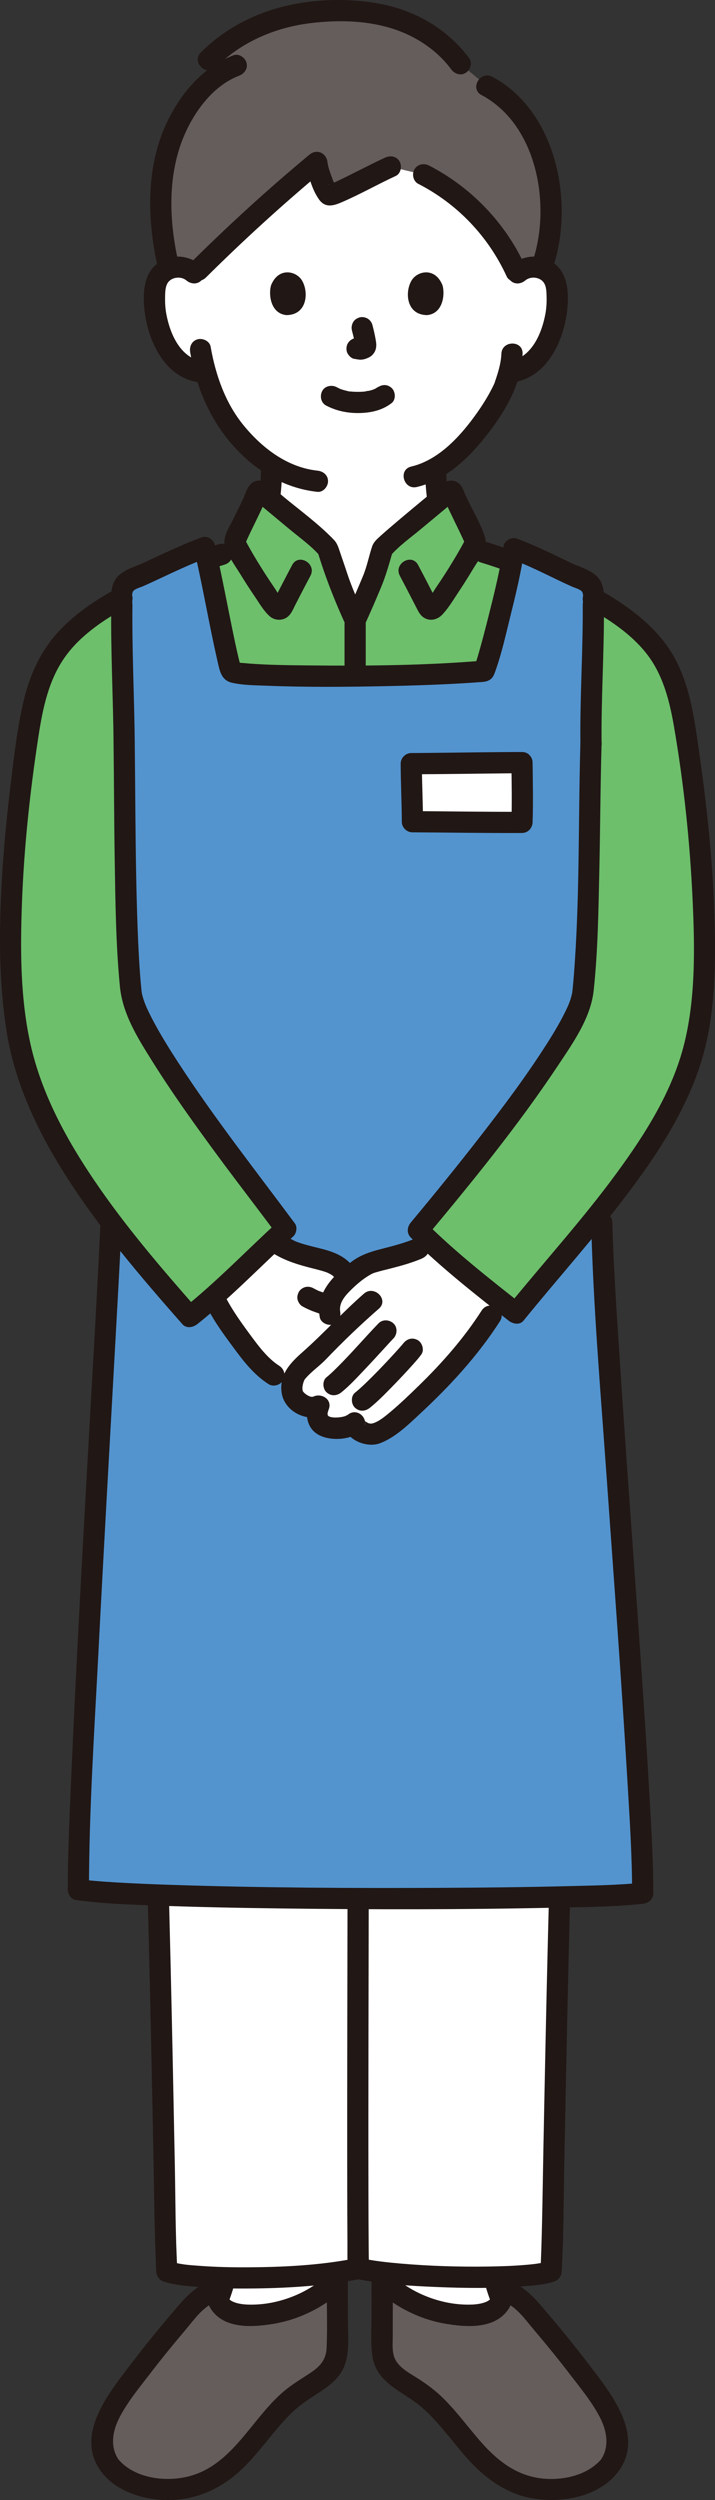 <?xml version="1.0" encoding="UTF-8"?><svg id="b" xmlns="http://www.w3.org/2000/svg" width="134.917" height="471.477" viewBox="0 0 134.917 471.477"><rect x="0" y="0" width="134.917" height="471.477" fill="#333333" stroke="none"/><defs><style>.g{fill:#6dbf6b;}.h{fill:#211715;}.i{fill:#fff;}.j{fill:#5394cf;}.k{fill:#645d5c;}</style></defs><g id="c"><g id="d"><path class="i" d="M41.621,434.611c.31.41.699.765,1.131,1.031,1.26.776,2.798.94,4.278.966,5.967.104,11.39-2.277,15.02-5.186-.006-.922-.012-1.846-.017-2.743-6.222.754-13.517,1.009-19.538.853-.353,1.434-.811,2.843-1.371,4.209.124.307.294.6.497.87Z"/><path class="i" d="M74.357,431.922c-.222-.164-.438-.331-.647-.499.009-.922.013-1.843.018-2.735,5.921.61,13.372.855,19.512.719.35,1.479.819,2.929,1.396,4.335-.313.773-.912,1.46-1.628,1.901-1.26.776-2.798.94-4.278.966-5.622.098-10.761-2.01-14.372-4.686Z"/><path class="i" d="M97.707,51.472c.942-.85,2.339-1.261,3.644-1.066s2.494.983,3.092,2.056c.422.753.559,1.61.637,2.446.286,3.296-.364,6.655-1.858,9.658-.728,1.463-1.676,2.864-2.995,3.93-1.013.808-2.253,1.407-3.57,1.609,0,0-.221.034-.611.095-.293,1.096-.622,2.02-.784,2.511-.986,2.676-6.267,11.594-13.054,15.547-.003,2.851.28,5.667.771,8.471.437,2.491.3,4.718,3.763,5.969.229.083,2.154.843,2.672,1.071,0,0-1.487,16.99-23.857,16.99-22.667,0-20.951-17.195-20.951-17.195.424-.181,1.862-.783,2.091-.866,3.464-1.251,3.327-3.478,3.763-5.969.525-2.996.812-6.006.764-9.053-2.335-1.487-4.516-3.465-6.521-5.865-3.115-3.728-4.873-7.876-5.905-11.528-.724-.11-1.164-.178-1.164-.178-1.318-.202-2.558-.801-3.57-1.609-1.319-1.066-2.267-2.467-2.995-3.93-1.494-3.003-2.144-6.362-1.858-9.658.078-.836.214-1.693.637-2.446.598-1.073,1.786-1.861,3.092-2.056s2.702.216,3.644,1.066c0,0-1.693-25.38,29.418-25.38s31.705,25.38,31.705,25.38Z"/><path class="h" d="M41.367,422.49c-.041,4.479-1.114,8.919-3.184,12.921-.496.959-.248,2.172.718,2.736.897.525,2.238.245,2.736-.718,2.392-4.624,3.683-9.731,3.73-14.94.01-1.081-.926-2-2-2-1.093,0-1.99.915-2,2h0Z"/><path class="h" d="M60.002,423.53c.028,4.153.057,8.306.085,12.459.007,1.046.915,2.049,2,2,1.077-.048,2.008-.879,2-2-.028-4.153-.057-8.306-.085-12.459-.007-1.046-.915-2.049-2-2-1.077.048-2.008.879-2,2h0Z"/><path class="h" d="M90.392,422.49c.048,5.209,1.338,10.316,3.73,14.94.496.959,1.838,1.243,2.736.718.973-.569,1.216-1.774.718-2.736-2.07-4.002-3.143-8.441-3.184-12.921-.01-1.081-.912-2-2-2-1.077,0-2.01.915-2,2h0Z"/><path class="h" d="M71.757,423.53c-.028,4.153-.057,8.306-.085,12.459-.007,1.046.925,2.048,2,2,1.09-.049,1.992-.879,2-2,.028-4.153.057-8.306.085-12.459.007-1.046-.925-2.048-2-2-1.09.049-1.992.879-2,2h0Z"/><path class="i" d="M67.663,427.807c9.392,1.953,31.385,2.187,36.318.541.445-7.365,1.259-80.473,3.245-113.47,1.672-27.78,2.989-61.11,4.62-78.508-19.195-.292-69.636-.604-88.785-.915,1.651,17.269,3.488,51.404,5.175,79.423,1.986,32.997,2.8,106.105,3.245,113.47,4.933,1.645,24.116,1.761,35.557-.426"/><path class="h" d="M21.061,235.455c1.436,15.085,2.257,30.234,3.161,45.358.91,15.208,1.938,30.416,2.6,45.637.57,13.1.932,26.21,1.256,39.318.317,12.837.576,25.674.83,38.512.152,7.68.215,15.37.524,23.046.014.341.028.681.049,1.022.055.919.589,1.645,1.468,1.929,2.09.675,4.384.837,6.56,1.006,3.096.241,6.206.307,9.31.289,6.926-.039,13.934-.438,20.751-1.721,2.527-.476,1.457-4.332-1.063-3.857-6.463,1.217-13.122,1.541-19.687,1.578-3.011.017-6.028-.045-9.032-.268-2.084-.155-3.776-.239-5.774-.885l1.468,1.929c-.396-6.678-.361-13.4-.493-20.086-.249-12.522-.494-25.043-.79-37.564-.315-13.344-.669-26.688-1.2-40.025-.574-14.413-1.53-28.809-2.381-43.207-.942-15.95-1.824-31.914-3.181-47.836-.119-1.392-.243-2.784-.376-4.175-.102-1.075-.846-2-2-2-1.002,0-2.103.918-2,2h0Z"/><path class="h" d="M109.888,235.923c-1.441,15.164-2.061,30.414-2.85,45.622-.784,15.107-1.765,30.207-2.416,45.32-.563,13.072-.924,26.154-1.247,39.234-.315,12.771-.572,25.543-.824,38.315-.151,7.636-.214,15.282-.521,22.914-.014.341-.028.681-.049,1.022l1.468-1.929c-.621.2-1.264.325-1.908.429-.632.102-1.358.179-2.307.261-2.357.202-4.725.282-7.091.317-5.515.081-11.047-.088-16.543-.562-2.489-.215-4.96-.485-7.407-.986-2.513-.514-3.588,3.341-1.063,3.857,5.042,1.031,10.256,1.349,15.388,1.557,5.358.218,10.758.274,16.109-.135,1.949-.149,4.012-.278,5.884-.881.885-.285,1.414-1.014,1.468-1.929.394-6.637.359-13.317.491-19.962.246-12.399.489-24.799.781-37.197.313-13.315.665-26.631,1.189-39.94.565-14.341,1.503-28.665,2.249-42.997.834-16.034,1.518-32.092,2.826-48.097.115-1.412.239-2.823.373-4.233.102-1.077-.992-2-2-2-1.167,0-1.897.92-2,2h0Z"/><path class="h" d="M65.879,284.238c-.537,5.888-.468,11.849-.464,17.755.005,7.105.111,14.209.176,21.313.074,8.029.021,16.06.005,24.09-.022,11.008-.046,22.017-.062,33.025-.016,10.508-.029,21.016-.013,31.523.005,3.597.012,7.195.039,10.792.012,1.634-.053,3.301.082,4.932.069.836.313,1.328,1.012,1.866.857.659,2.24.131,2.736-.718.603-1.032.141-2.076-.718-2.736h-.002c.239.238.478.477.718.716.118.219.245,1.377.242.66,0-.266-.018-.533-.024-.799-.021-.935-.029-1.87-.038-2.805-.03-3.288-.037-6.575-.044-9.863-.021-10.167-.009-20.334.005-30.501.015-11.076.038-22.151.061-33.227.016-7.719.066-15.439.029-23.158-.063-13.175-.603-26.398.037-39.565.054-1.101.122-2.202.222-3.3.098-1.077-.99-2-2-2-1.164,0-1.901.92-2,2h0Z"/><path class="k" d="M20.762,465.011c-.116-.152-.226-.308-.329-.47-1.371-2.15-1.372-4.955-.583-7.38s2.281-4.55,3.787-6.608c3.655-4.991,7.522-9.827,11.587-14.49,1.587-1.82,3.38-3.717,5.753-4.164-.383,1.43.513,2.966,1.773,3.742s2.798.94,4.278.966c6.922.12,13.112-3.102,16.619-6.614-.027,4.999.022,6.663,0,11.664-.006,1.218-.016,2.465-.438,3.607-1.028,2.78-4.076,4.119-6.521,5.792-6.363,4.354-9.714,12.299-16.382,16.171-4.779,2.775-10.948,2.996-15.914.57-1.383-.676-2.701-1.571-3.63-2.787Z"/><path class="k" d="M114.996,465.011c.116-.152.226-.308.329-.47,1.371-2.15,1.372-4.955.583-7.38-.789-2.425-2.281-4.55-3.787-6.608-3.655-4.991-7.522-9.827-11.587-14.49-1.587-1.82-3.38-3.717-5.753-4.164.383,1.43-.513,2.966-1.773,3.742s-2.798.94-4.278.966c-6.922.12-13.112-3.102-16.619-6.614.027,4.999-.022,6.663,0,11.664.006,1.218.016,2.465.438,3.607,1.028,2.78,4.076,4.119,6.521,5.792,6.363,4.354,9.714,12.299,16.382,16.171,4.779,2.775,10.948,2.996,15.914.57,1.383-.676,2.701-1.571,3.63-2.787Z"/><path class="h" d="M22.489,464.002c-1.764-2.411-1.296-5.449-.01-7.976,1.514-2.974,3.717-5.634,5.739-8.271,2.116-2.76,4.308-5.462,6.559-8.112,1.828-2.153,3.807-5.161,6.732-5.814l-2.46-2.46c-.571,2.943,1.158,5.499,3.883,6.568,2.632,1.032,5.78.761,8.511.323,5.056-.81,9.966-3.258,13.62-6.851l-3.414-1.414c-.022,4.261.165,8.554-.021,12.81-.093,2.138-1.179,3.407-2.893,4.565-1.759,1.189-3.576,2.23-5.202,3.609-6.047,5.129-9.633,13.856-17.855,16.002-4.468,1.166-10.438.409-13.502-3.383-.679-.841-2.122-.707-2.828,0-.831.831-.681,1.985,0,2.828,3.11,3.849,8.921,5.341,13.677,5.006,5.042-.355,9.414-2.628,12.98-6.144,3.201-3.157,5.678-6.959,8.876-10.119,1.601-1.581,3.382-2.737,5.264-3.947,1.842-1.184,3.714-2.58,4.659-4.621,1.259-2.721.856-6.042.849-8.965-.006-2.548-.017-5.095-.004-7.642.009-1.746-2.187-2.621-3.414-1.414-2.595,2.552-5.893,4.34-9.397,5.293-2.03.552-4.109.809-6.213.725-1.137-.045-4.061-.4-3.718-2.166.295-1.521-.904-2.807-2.46-2.46-3.578.798-5.931,3.833-8.189,6.48-2.685,3.147-5.274,6.373-7.782,9.662-4.04,5.297-10.39,13.142-5.439,19.907.637.87,1.736,1.303,2.736.718.859-.502,1.359-1.86.718-2.736Z"/><path class="h" d="M116.723,466.021c4.95-6.764-1.399-14.61-5.439-19.907-2.509-3.289-5.098-6.515-7.782-9.662-2.258-2.648-4.61-5.682-8.189-6.48-1.556-.347-2.755.94-2.46,2.46.343,1.766-2.586,2.12-3.718,2.166-2.105.084-4.183-.172-6.213-.725-3.503-.953-6.802-2.741-9.397-5.293-1.226-1.206-3.423-.333-3.414,1.414.012,2.269.006,4.537-.002,6.805-.008,2.53-.211,5.171.189,7.675.812,5.083,5.969,6.587,9.377,9.571,3.39,2.968,5.897,6.763,8.938,10.058,3.234,3.503,7.199,6.272,11.985,7.069,5.371.895,12.207-.283,15.814-4.747.678-.84.821-2.008,0-2.828-.702-.702-2.146-.845-2.828,0-2.682,3.32-7.738,4.319-11.787,3.739-4.286-.615-7.624-3.079-10.478-6.196-2.743-2.995-5.056-6.374-8.004-9.183-1.496-1.426-3.158-2.608-4.906-3.702-1.437-.899-3.228-1.881-3.929-3.522-.547-1.282-.367-2.864-.371-4.221-.003-1.183-.002-2.366.002-3.549.007-2.323.014-4.646.002-6.97l-3.414,1.414c3.654,3.593,8.564,6.041,13.62,6.851,2.665.427,5.737.699,8.324-.252,2.812-1.034,4.658-3.608,4.07-6.639l-2.46,2.46c2.863.638,4.786,3.527,6.578,5.633,2.305,2.709,4.549,5.471,6.714,8.294,1.98,2.583,4.13,5.187,5.642,8.083,1.343,2.572,1.903,5.682.086,8.164-.638.872-.147,2.231.718,2.736,1.014.593,2.097.157,2.736-.718Z"/><path class="h" d="M49.228,88.986c-.036,1.858-.165,3.721-.431,5.562-.198,1.373-.358,2.805-.695,4.153-.031.125-.065.25-.103.373-.017.056-.159.47-.055.193.103-.274-.061.123-.09.178-.073.138-.158.265-.24.398.142-.229.109-.117-.039.034-.099.101-.2.199-.303.297-.333.315.25-.103-.187.129-.15.08-.292.175-.444.254-.337.176-.756.322-1.218.513-.61.252-1.219.508-1.826.767-.994.423-1.214,1.888-.718,2.736.602,1.028,1.739,1.143,2.736.718.251-.107.161-.068-.039.016.149-.062.297-.125.446-.187.291-.121.581-.243.873-.361.688-.279,1.396-.52,2.038-.898,1.455-.858,2.465-2.183,2.944-3.798.409-1.378.547-2.897.756-4.315.331-2.243.55-4.495.594-6.763.021-1.081-.934-2-2-2-1.102,0-1.979.916-2,2h0Z"/><path class="h" d="M80.212,88.986c.047,2.393.285,4.771.65,7.135.218,1.412.329,2.956.82,4.307.607,1.671,1.776,2.967,3.391,3.729.614.29,1.26.515,1.891.764.322.127.644.255.965.385.152.061.303.124.455.185.487.195-.238-.105.02.007.99.429,2.145.293,2.736-.718.494-.845.279-2.305-.718-2.736-1.038-.45-2.092-.872-3.15-1.272-.257-.097-.501-.22-.834-.415-.11-.064-.367-.246-.136-.067-.135-.105-.264-.227-.382-.35-.04-.041-.319-.395-.157-.17.157.218-.115-.206-.142-.255-.062-.112-.118-.226-.171-.343.207.457.015-.012-.011-.096-.398-1.28-.518-2.696-.722-4.017-.31-2.009-.468-4.04-.507-6.072-.021-1.08-.904-2-2-2-1.068,0-2.021.915-2,2h0Z"/><path class="g" d="M4.926,141.053c.841-5.894,1.754-11.993,4.816-16.975,2.859-4.651,7.328-7.875,11.878-10.574,6.402-3.798,13.21-6.811,20.249-8.962l2.544-.777c-.045-.734-.09-1.465-.09-1.465-.045-.736,3.133-6.592,4.163-9.253.069-.177.16-.377.342-.431.199-.059.396.086.554.221,1.763,1.514,11.437,9.395,12.475,10.666.357,1.202.974,2.79,2.011,6.049.837,1.984,2.339,5.681,3.144,7.415,1.157-2.425,2.664-6.005,3.86-8.885.578-1.76,1.043-3.732,1.295-4.579,1.038-1.271,10.713-9.153,12.475-10.666.158-.135.354-.28.554-.221.182.054.274.253.342.431,1.03,2.661,4.208,8.517,4.163,9.253l-.077,1.253c1.618.495,3.235.989,3.235.989,7.039,2.151,13.847,5.165,20.249,8.962,4.55,2.699,9.019,5.923,11.878,10.574,3.062,4.981,3.975,11.081,4.816,16.975"/><path class="h" d="M68.74,115.957c-1.193-2.596-2.395-5.267-3.279-7.983-.414-1.272-.855-2.535-1.285-3.802-.296-.873-.518-1.69-1.172-2.372-2.888-3.014-6.407-5.552-9.614-8.213-1.34-1.112-3.446-3.592-5.332-2.799-1.335.561-1.663,2.158-2.204,3.318-.555,1.19-1.137,2.366-1.71,3.548-.708,1.461-2.216,3.623-1.707,5.329.558,1.869,1.925,3.685,2.931,5.322.872,1.418,1.772,2.82,2.711,4.195.84,1.231,1.693,2.728,2.809,3.716.832.737,2.086.87,3.059.327.94-.525,1.322-1.59,1.79-2.504.938-1.829,1.885-3.654,2.847-5.471,1.204-2.274-2.247-4.297-3.454-2.019-.623,1.176-1.241,2.354-1.852,3.537-.271.524-.541,1.049-.81,1.573-.125.243-.249.486-.373.728-.008.017-.515.862-.284.756l1.009-.273.014.003.883.514c-.849-.706-1.47-1.865-2.09-2.769-.76-1.108-1.493-2.234-2.207-3.371-1.077-1.714-2.12-3.45-3.064-5.24-.052-.099-.095-.203-.148-.301-.187-.346.106.426.064.15.106.692-.124,1.133.142.371.008-.023.212-.514.079-.202.089-.21.186-.417.282-.624.226-.491.46-.978.695-1.464.528-1.094,1.067-2.184,1.588-3.282.221-.467.441-.935.651-1.407.121-.27.237-.542.353-.815.064-.151.128-.303.191-.454.116-.291.113-.274-.011.051l-1.414.586.292.038-1.009-.273c-.183-.128.233.191.295.243.182.152.363.304.544.455.505.421,1.012.841,1.518,1.261,1.338,1.11,2.675,2.219,4.008,3.335,1.978,1.657,4.289,3.263,5.966,5.242l-.514-.883c1.441,4.764,3.278,9.42,5.357,13.942.451.981,1.869,1.225,2.736.718,1.008-.589,1.17-1.751.718-2.736h0Z"/><path class="j" d="M113.549,230.57c-.44,20.52,7.746,106.152,7.727,126.451-13.237,1.442-91.903,1.442-106.484-.657,0-19.983,6.561-104.274,6.121-124.794l2.518-91.315c-.729-10.682-.618-19.084-.407-28.06.014-.612.041-1.256.363-1.776.372-.602,1.061-.919,1.71-1.201,5.508-2.4,7.828-3.854,13.494-5.965,1.433,6.082,4.47,22.491,5.044,23.319.888,1.28,33.672,1.209,47.679,0,.575-.828,4.704-16.529,5.65-23.093,5.667,2.111,7.379,3.422,12.887,5.822.649.283,1.338.599,1.71,1.201.322.521.348,1.165.363,1.776.211,8.976.324,17.296-.405,27.978l2.031,90.315Z"/><path class="h" d="M75.44,108.567c1.026,1.939,2.035,3.886,3.035,5.838.444.867.814,1.729,1.719,2.191,1.138.581,2.394.212,3.243-.671,1.187-1.236,2.135-2.856,3.082-4.278.968-1.453,1.898-2.93,2.795-4.428.989-1.652,2.85-3.916,2.193-5.953-.905-2.806-2.569-5.411-3.765-8.1-.273-.615-.459-1.344-1.025-1.882-.969-.922-2.289-.793-3.287-.02-.71.55-1.386,1.151-2.077,1.725-2.164,1.797-4.333,3.589-6.479,5.408-.971.823-1.942,1.649-2.889,2.5-.707.636-1.47,1.248-1.777,2.179-.613,1.86-.967,3.763-1.726,5.581-.815,1.951-1.64,3.898-2.513,5.823-.518,1.143-.957,2.068-.957,3.309v9.688c0,2.574,4,2.578,4,0v-10.513l-.273,1.009c1.107-2.336,2.114-4.718,3.116-7.1.945-2.245,1.568-4.506,2.24-6.841l-.514.883c1.678-1.979,3.987-3.585,5.966-5.242,1.302-1.09,2.609-2.174,3.915-3.259.502-.417,1.005-.833,1.506-1.251.212-.177.423-.354.635-.53.081-.067.482-.375.31-.254l-1.009.273.292-.038-1.414-.586c-.107-.282-.123-.328-.046-.138.08.196.162.392.246.586.101.237.202.474.307.709.22.495.45.985.682,1.475.524,1.104,1.066,2.2,1.597,3.301.226.468.451.937.669,1.409.186.403.308.67.358.811.262.738.053.458.157-.323-.036.268.195-.416.079-.183-.062.124-.117.251-.183.373-.96,1.784-1.99,3.524-3.069,5.239-.68,1.082-1.377,2.153-2.098,3.208-.644.942-1.29,2.156-2.173,2.891l.883-.514.014-.003,1.009.273c.308.142-.135-.463-.188-.568-.126-.245-.251-.491-.377-.736-.3-.585-.6-1.17-.902-1.754-.611-1.182-1.229-2.36-1.852-3.537-1.205-2.276-4.659-.257-3.454,2.019h0Z"/><path class="h" d="M111.549,230.57c.39,15.731,1.749,31.463,2.86,47.154,1.371,19.365,2.835,38.727,3.981,58.107.417,7.049.887,14.124.886,21.189l2-2c-4.702.506-9.473.553-14.197.673-7.775.197-15.553.278-23.33.317-17.061.085-34.136.006-51.189-.552-3.546-.116-7.093-.255-10.635-.467-1.346-.081-2.691-.172-4.034-.288-.547-.047-1.094-.099-1.64-.158-.222-.024-.444-.051-.666-.076-.104-.012-.207-.027-.31-.039-.364-.043.566.079.048.006l1.468,1.929c.008-14.924,1.017-29.88,1.783-44.778.995-19.362,2.095-38.717,3.17-58.075.406-7.313.824-14.625,1.168-21.941.121-2.573-3.879-2.567-4,0-.722,15.357-1.661,30.704-2.511,46.054-1.066,19.235-2.136,38.472-2.967,57.719-.302,7-.639,14.013-.643,21.021,0,.784.615,1.807,1.468,1.929,5.076.723,10.243.87,15.36,1.063,7.882.298,15.77.445,23.657.544,17.048.215,34.108.227,51.155-.143,5.6-.122,11.268-.135,16.844-.735,1.076-.116,2-.823,2-2,.001-6.08-.371-12.166-.714-18.233-.507-8.951-1.11-17.896-1.729-26.84-1.353-19.563-2.836-39.118-4.097-58.687-.487-7.555-.999-15.12-1.186-22.69-.064-2.569-4.064-2.579-4,0h0Z"/><path class="i" d="M98.496,143.816c-1.103,0-19.214.193-20.89.193,0,1.859.211,9.227.211,10.952,6.6.035,17.996.141,20.679.126.09-2.525.013-10.209,0-11.272Z"/><path class="h" d="M98.496,141.816c-5.908.007-11.816.115-17.723.169-1.055.01-2.111.023-3.166.024-1.08,0-2.002.916-2,2,.007,3.651.203,7.301.211,10.952.002,1.085.915,1.994,2,2,6.892.037,13.787.159,20.679.126,1.108-.005,1.964-.913,2-2,.125-3.752.047-7.519,0-11.272-.032-2.572-4.033-2.579-4,0,.047,3.753.126,7.52,0,11.272l2-2c-6.892.033-13.787-.089-20.679-.126l2,2c-.008-3.651-.204-7.301-.211-10.952l-2,2c6.006-.005,12.013-.112,18.019-.169.957-.009,1.914-.023,2.87-.024,2.574-.003,2.578-4.003,0-4Z"/><g id="e"><path class="i" d="M92.613,248.151c-.7,1.105-1.455,2.175-2.257,3.218-1.261,1.639-3.156,4.378-5.683,7.066-3.821,4.063-8.188,8.075-9.836,9.448-1.024.853-2.493,1.808-3.71,2.377-1.851.865-4.531-1.011-4.195-1.942-.784.873-4.133,1.4-5.778.556-2.083-1.07-1.016-3.697-1-3.778-1.345.788-2.897-.063-3.889-.778-.982-.707-1.759-2.19-.667-4.889.432-1.067,3.767-3.707,4.337-4.33.776-.849,2.368-2.438,4.143-4.151-.947-1.614-1.817-3.096-1.817-3.096-.415-2.035.587-3.908,1.756-5.185,1.37-1.497,4.219-4.041,6.167-4.591,3.225-.912,5.948-1.402,8.811-2.63l1.306-.756,14,10.889-1.689,2.574Z"/><path class="i" d="M52.895,234.836c2.382,1.406,3.504,1.629,6.228,2.329s4.983,1.098,6.217,3.449c0,0,2.23,3.386-.296,10.222-5.037,13.63-13.356,8.459-13.356,8.459-2.465-1.541-4.204-3.868-5.883-6.139-1.8-2.434-3.607-4.88-4.972-7.545"/><path class="h" d="M78.464,233.516c-2.116.892-4.331,1.456-6.55,2.026-2.047.526-3.839,1.102-5.553,2.373-3.403,2.524-6.83,5.849-6.028,10.468.185,1.065,1.491,1.663,2.46,1.397,1.125-.309,1.582-1.392,1.397-2.46-.239-1.38.67-2.651,1.558-3.575,1.052-1.094,2.191-2.119,3.416-2.927.311-.205.63-.4.961-.572.042-.022.509-.235.309-.155s.241-.074.282-.087c.982-.304,1.991-.534,2.986-.79,1.978-.508,3.94-1.046,5.825-1.841.995-.419,1.71-1.322,1.397-2.46-.258-.937-1.458-1.819-2.46-1.397h0Z"/><path class="h" d="M68.672,243.958c-4.029,3.516-7.61,7.508-11.607,11.043-2.323,2.054-4.394,4.215-3.925,7.61.497,3.6,4.826,5.723,8.024,4.211l-2.938-2.259c-.705,2.24-.325,4.825,1.919,6.036,2.298,1.241,6.264.967,8.201-.868l-3.343-1.946c-.654,3.375,3.929,5.416,6.655,4.402,2.914-1.084,5.316-3.459,7.557-5.538,5.667-5.258,10.938-10.963,15.125-17.49,1.394-2.173-2.067-4.181-3.454-2.019-3.334,5.197-7.414,9.842-11.827,14.139-1.781,1.734-3.58,3.478-5.493,5.068-.873.726-2.077,1.734-3.183,2.056-.317.092-.567.086-.899-.033-.175-.063-.365-.257-.547-.301l-.183-.173c.183.268.218.586.107.952.372-1.923-1.828-3.381-3.343-1.946.218-.206-.215.088-.318.125-.314.114-.667.186-.998.229-.633.083-1.428.123-2.038-.111-.63-.242-.265-.935-.081-1.519.565-1.797-1.46-2.957-2.938-2.259-.622.294-1.869-.689-1.999-1.033-.123-.328-.087-.753-.017-1.125.099-.526.279-.968.415-1.132,1.165-1.408,2.722-2.441,3.981-3.755,3.177-3.317,6.515-6.517,9.976-9.537,1.943-1.696-.896-4.515-2.828-2.828h0Z"/><path class="h" d="M71.417,249.569c-2.612,2.705-5.051,5.57-7.719,8.224-.672.668-1.352,1.338-2.09,1.933-.818.66-.738,2.151,0,2.828.869.797,1.956.704,2.828,0,1.468-1.184,2.768-2.597,4.065-3.96,1.472-1.546,2.914-3.12,4.355-4.695.46-.503.915-1.012,1.389-1.502.727-.753.806-2.089,0-2.828-.787-.722-2.052-.804-2.828,0h0Z"/><path class="h" d="M76.044,253.416c-.122.166.411-.508.151-.197-.076.091-.15.182-.226.273-.203.24-.411.477-.619.712-.589.664-1.189,1.319-1.793,1.968-1.442,1.55-2.911,3.078-4.436,4.546-.69.665-1.391,1.324-2.139,1.924-.82.657-.736,2.152,0,2.828.87.799,1.954.701,2.828,0,1.481-1.188,2.82-2.566,4.146-3.922,1.402-1.434,2.779-2.895,4.113-4.393.496-.557.989-1.118,1.43-1.721.62-.847.171-2.267-.718-2.736-1.041-.55-2.075-.187-2.736.718h0Z"/><path class="h" d="M51.885,236.563c2.207,1.292,4.522,1.977,6.982,2.601.557.141,1.116.277,1.67.433.273.077.545.158.813.249.13.044.258.092.387.138.103.037.421.214.042.013.231.123.468.227.693.363.088.054.173.112.26.168.408.26-.266-.271.084.068.171.165.327.347.496.512.144.14-.139-.253.033.062.084.154.182.3.267.454.501.92,1.847,1.291,2.736.718.933-.601,1.254-1.753.718-2.736-1.35-2.476-3.819-3.456-6.414-4.116-1.239-.315-2.49-.601-3.712-.979-.252-.078-.503-.161-.751-.252-.123-.045-.246-.102-.371-.142-.221-.072.299.141-.049-.022-.639-.299-1.257-.628-1.866-.984-.904-.529-2.232-.237-2.736.718s-.247,2.172.718,2.736h0Z"/><path class="h" d="M39.105,246.621c1.458,2.815,3.353,5.365,5.238,7.904,1.826,2.46,3.721,4.829,6.335,6.497.911.581,2.206.189,2.736-.718.565-.966.195-2.154-.718-2.736-2.07-1.321-3.709-3.452-5.166-5.421-1.793-2.424-3.582-4.861-4.972-7.545-.497-.959-1.838-1.243-2.736-.718-.973.569-1.216,1.774-.718,2.736h0Z"/><path class="h" d="M57.098,246.379c.638.344,1.288.653,1.967.91.528.2,1.066.373,1.595.573.266.083.532.095.798.036.266-.012.514-.091.744-.237.415-.243.811-.718.919-1.195.117-.512.091-1.087-.202-1.541l-.313-.405c-.25-.248-.544-.419-.883-.514-.623-.235-1.263-.429-1.878-.686l.478.202c-.413-.175-.811-.383-1.206-.596-.467-.252-1.023-.344-1.541-.202-.464.128-.967.486-1.195.919-.245.464-.368,1.026-.202,1.541.157.486.457.946.919,1.195h0Z"/></g><path class="g" d="M129.804,141.053c2.939,20.597,4.24,39.726,1.791,53.687-3.286,18.734-21.778,37.556-34.222,52.889-6.092-4.808-13.333-10.556-18.444-15.667,7.395-8.87,29.896-36.258,31.022-44.494,1.285-10.967-.29-31.263,1.568-47.213"/><path class="g" d="M4.926,141.053c-2.939,20.597-4.003,40.17-1.553,54.131,3.286,18.734,17.778,36.444,32.444,53.111,6.092-4.808,13-11.889,18.111-16.556-5.111-6.889-28.023-36.036-29.149-44.272-1.285-10.967.509-31.263-1.349-47.213"/><path class="h" d="M110.927,114.549c4.085,2.342,8.159,4.994,11.096,8.748,3.085,3.944,4.326,8.899,5.159,13.743,1.854,10.772,3.012,21.773,3.512,32.691.406,8.876.581,18.261-1.547,26.954-2.215,9.046-7.386,17.165-12.832,24.595-6.348,8.662-13.588,16.61-20.353,24.938h2.828c-6.328-4.99-12.729-9.978-18.45-15.67v2.828c8.708-10.44,17.377-21.05,24.91-32.38,2.81-4.226,6.209-8.984,6.768-14.165.797-7.392.9-14.877,1.065-22.304.18-8.091.201-16.186.433-24.275.074-2.575-3.926-2.573-4,0-.42,14.646-.089,29.348-1.257,43.965-.052.647-.108,1.294-.172,1.941-.033.333-.065.666-.105.997-.046.381.077-.387-.002.022-.02.104-.037.208-.062.31-.099.393-.205.781-.336,1.165-.079.23-.167.456-.253.683-.035.092-.182.444-.029.083-.059.14-.12.279-.183.416-1.143,2.503-2.566,4.872-4.046,7.188-3.858,6.038-8.177,11.789-12.572,17.442-4.229,5.44-8.574,10.79-12.987,16.082-.691.828-.822,2.01,0,2.828,5.721,5.692,12.122,10.68,18.45,15.67.779.614,2.086.915,2.828,0,6.274-7.724,12.919-15.14,18.961-23.053,5.938-7.777,11.551-16.183,14.51-25.595,2.781-8.847,2.824-18.659,2.541-27.842-.351-11.377-1.671-22.73-3.35-33.98-.865-5.795-2.069-11.819-5.527-16.69-3.318-4.675-8.065-7.972-12.98-10.79-2.237-1.282-4.254,2.172-2.019,3.454h0Z"/><path class="h" d="M97.078,103.984c-1.758-.637-3.531-1.235-5.32-1.78-1.001-.305-2.225.363-2.46,1.397-.246,1.081.325,2.134,1.397,2.46,1.789.545,3.562,1.143,5.32,1.78.465.168,1.127.041,1.541-.202s.811-.718.919-1.195c.117-.512.091-1.087-.202-1.541-.295-.457-.683-.734-1.195-.919h0Z"/><path class="h" d="M21.427,140.252c.09,7.401.102,14.802.223,22.203.128,7.848.219,15.743.973,23.561.501,5.195,3.338,9.693,6.057,14.038,3.842,6.139,8.078,12.033,12.371,17.862,3.668,4.982,7.462,9.869,11.149,14.836l.313-2.424c-6.034,5.517-11.698,11.457-18.11,16.55h2.828c-6.844-7.776-13.614-15.67-19.432-24.257-5.302-7.826-9.933-16.327-12.022-25.617-1.931-8.586-1.956-17.646-1.646-26.397.375-10.581,1.504-21.156,3.105-31.618.815-5.328,1.914-10.802,5.141-15.25,2.924-4.031,7.337-6.953,11.65-9.309,2.26-1.235.243-4.69-2.019-3.454-4.086,2.232-8.143,4.964-11.258,8.458-3.429,3.846-5.377,8.544-6.475,13.534-1.168,5.311-1.767,10.783-2.41,16.178-.655,5.492-1.176,11.002-1.5,16.524-.561,9.547-.615,19.216.859,28.688,1.497,9.616,5.667,18.564,10.811,26.749,6.448,10.259,14.38,19.525,22.368,28.601.771.876,2.027.636,2.828,0,6.412-5.093,12.076-11.033,18.11-16.55.592-.542.817-1.744.313-2.424-7.435-10.014-15.16-19.813-21.972-30.275-1.674-2.572-3.305-5.182-4.747-7.892-.277-.52-.546-1.044-.803-1.574-.139-.287-.275-.575-.407-.866-.05-.111-.099-.222-.148-.333-.176-.397.101.262-.07-.165-.32-.802-.601-1.613-.765-2.462-.057-.293.005.048.011.091-.025-.183-.041-.368-.06-.552-.037-.349-.071-.698-.103-1.047-.075-.808-.139-1.616-.197-2.425-.129-1.805-.227-3.613-.31-5.42-.188-4.118-.297-8.239-.379-12.36-.167-8.4-.175-16.802-.277-25.202-.031-2.572-4.031-2.579-4,0h0Z"/><path class="h" d="M41.335,102.614c-.936.282-1.866.582-2.79.9-.495.17-.925.457-1.195.919-.146.23-.225.477-.237.744-.06.266-.048.532.036.798.157.484.457.951.919,1.195.459.243,1.033.376,1.541.202.924-.318,1.854-.618,2.79-.9.489-.147.935-.474,1.195-.919.146-.23.225-.477.237-.744.06-.266.048-.532-.036-.798-.157-.484-.457-.951-.919-1.195-.47-.248-1.019-.359-1.541-.202h0Z"/><path class="h" d="M113.519,140.255c-.103-8.455.477-16.896.441-25.349-.008-1.874.262-4.087-.882-5.693-1.159-1.626-3.603-2.238-5.335-3.063-3.391-1.617-6.723-3.276-10.246-4.6-.926-.348-2.313.394-2.46,1.397-.671,4.565-1.802,9.078-2.927,13.548-.53,2.107-1.078,4.209-1.671,6.299-.201.708-.404,1.417-.63,2.118-.074.229-.161.455-.231.685-.161.53.207-.351.01-.036l1.727-.991c-11.115.948-22.355,1.024-33.503.913-4.112-.041-8.241-.088-12.337-.483-.607-.058.296.08-.303-.041-.194-.039-.402-.102-.597-.124-.403-.045.194.108.313.203.207.166.652.553.598.83.014-.074-.082-.234-.101-.307-.456-1.756-.843-3.526-1.215-5.303-1.224-5.843-2.287-11.726-3.649-17.539-.231-.985-1.474-1.767-2.46-1.397-3.685,1.383-7.216,3.067-10.781,4.727-1.761.82-4.236,1.436-5.408,3.081-1.143,1.604-.872,3.825-.889,5.699-.075,8.477.369,16.95.449,25.426.024,2.573,4.024,2.579,4,0-.073-7.807-.448-15.609-.456-23.416,0-.872.003-1.743.014-2.615.008-.657-.201-1.99.065-2.6.247-.567,1.378-.821,1.919-1.061.838-.372,1.672-.754,2.503-1.142,3.19-1.49,6.347-3.002,9.647-4.24l-2.46-1.397c1.626,6.938,2.789,13.976,4.382,20.921.405,1.767.681,3.577,2.714,4.047,2.066.477,4.317.473,6.424.558,7.643.308,15.309.237,22.955.078,3.924-.082,7.847-.202,11.767-.399,1.694-.085,3.388-.184,5.08-.311,1.04-.079,2.186-.004,2.901-.895.297-.37.442-.823.601-1.266,1.161-3.242,1.917-6.673,2.743-10.01,1.021-4.126,2.046-8.288,2.664-12.497l-2.46,1.397c3.08,1.157,5.992,2.612,8.952,4.035.86.413,1.725.816,2.596,1.205.513.229,1.677.515,1.914,1.06.279.64.055,1.92.061,2.597.007.868.006,1.735,0,2.603-.063,7.786-.531,15.56-.436,23.349.031,2.572,4.031,2.579,4,0h0Z"/><path class="k" d="M73.668,31.456c-3.881,1.778-10.905,5.614-11.516,5.351-.421-.181-1.186-1.946-1.732-3.631-.328-1.011-.577-1.994-.626-2.588-8.378,6.961-13.376,11.393-23.054,21.033-.939-.95-2.42-1.42-3.799-1.214-.362.054-.715.154-1.047.296-2.356-9.743-1.77-17.99.202-23.781,1.967-5.777,6.657-12.436,12.486-14.569l-5.26-1.071c7.664-7.713,17.744-9.48,26.494-9.213,9.342.286,16.641,3.964,21.02,9.962l5.036,4.171c4.127,2.138,7.999,6.541,10.01,12.162,2.86,7.996,2.528,16.424.264,22.237-.257-.089-.523-.155-.794-.196-1.383-.207-2.868.267-3.806,1.221-3.474-8.015-9.824-14.739-17.615-18.687l-6.262-1.485Z"/><path class="h" d="M99.121,52.886c1.019-.852,2.79-.666,3.521.464.475.734.475,1.776.497,2.619.028,1.059-.027,2.128-.218,3.172-.688,3.77-2.608,8.286-6.796,9.037-1.064.191-1.664,1.487-1.397,2.46.308,1.121,1.393,1.588,2.46,1.397,6.375-1.143,9.415-8.342,9.895-14.119.246-2.964.009-6.353-2.555-8.274-2.525-1.891-5.881-1.552-8.235.417-.829.693-.716,2.112,0,2.828.821.821,1.997.695,2.828,0h0Z"/><path class="h" d="M94.61,66.715c-.065,1.593-.506,3.135-1.002,4.643-.09.274-.194.545-.275.822-.037.126-.198.478.025-.039-.141.326-.293.646-.453.962-.954,1.897-2.117,3.697-3.367,5.411-2.936,4.026-6.921,8.291-11.949,9.471-2.505.588-1.445,4.446,1.063,3.857,5.996-1.407,10.648-6.309,14.175-11.085,3.047-4.125,5.569-8.8,5.782-14.043.104-2.574-3.896-2.569-4,0h0Z"/><path class="h" d="M37.999,50.058c-2.357-1.971-5.706-2.305-8.235-.417-2.567,1.916-2.801,5.314-2.555,8.274.48,5.777,3.52,12.976,9.895,14.119,1.062.19,2.156-.288,2.46-1.397.266-.968-.328-2.269-1.397-2.46-4.189-.751-6.108-5.267-6.796-9.037-.18-.986-.237-1.993-.221-2.994.014-.858.004-1.9.426-2.675.673-1.236,2.543-1.465,3.595-.585.828.692,2.017.812,2.828,0,.712-.712.832-2.132,0-2.828h0Z"/><path class="h" d="M35.889,66.445c1.082,6.196,3.453,12.107,7.539,16.944,4.242,5.022,9.858,8.654,16.472,9.368,1.076.116,2-1.002,2-2,0-1.178-.921-1.884-2-2-5.669-.612-10.405-4.242-13.922-8.53-3.469-4.23-5.301-9.518-6.231-14.845-.186-1.065-1.49-1.663-2.46-1.397-1.124.309-1.583,1.392-1.397,2.46h0Z"/><path class="h" d="M90.863,17.929c10.45,5.557,13.111,20.556,9.755,31.023-.788,2.457,3.073,3.509,3.857,1.063,3.887-12.126.399-29.162-11.594-35.54-2.272-1.208-4.295,2.243-2.019,3.454h0Z"/><path class="h" d="M44.05,10.423c-6.988,2.667-11.884,9.61-14.075,16.552-2.457,7.785-1.878,16.347-.027,24.187.591,2.504,4.449,1.444,3.857-1.063-1.647-6.976-2.184-14.498-.156-21.459,1.66-5.696,5.68-12.153,11.463-14.36,1.009-.385,1.703-1.347,1.397-2.46-.265-.966-1.446-1.784-2.46-1.397h0Z"/><path class="h" d="M88.563,11.022c-4.293-5.789-10.696-9.347-17.783-10.471S55.884-.012,49.152,2.605c-4.225,1.642-8.024,4.066-11.245,7.262-1.83,1.816.998,4.644,2.828,2.828,4.832-4.795,11.158-7.517,17.879-8.334,6.293-.764,13.118-.446,18.878,2.428,2.971,1.482,5.631,3.574,7.617,6.251.642.866,1.732,1.305,2.736.718.854-.5,1.365-1.864.718-2.736h0Z"/><path class="h" d="M72.659,29.729c-2.858,1.318-5.632,2.807-8.47,4.167-.523.251-1.047.508-1.584.73.308-.128-.301.108-.358.132-.464.196-.295-.106.011.061,1.835,1.004,1.31.736.956.047-.229-.445-.407-.911-.577-1.381-.332-.915-.728-1.925-.843-2.898-.209-1.766-2.011-2.58-3.414-1.414-7.766,6.456-15.189,13.225-22.358,20.34-1.83,1.816.998,4.645,2.828,2.828,7.169-7.114,14.592-13.884,22.358-20.34l-3.414-1.414c.274,2.315,1.034,5.087,2.395,7.014,1.161,1.644,2.685,1.229,4.246.559,3.489-1.496,6.797-3.389,10.243-4.978.981-.452,1.225-1.869.718-2.736-.589-1.007-1.752-1.171-2.736-.718h0Z"/><path class="h" d="M78.921,34.668c7.382,3.777,13.243,9.936,16.691,17.474.449.982,1.871,1.224,2.736.718,1.009-.59,1.168-1.75.718-2.736-3.7-8.091-10.208-14.858-18.126-18.909-.961-.492-2.17-.251-2.736.718-.523.894-.248,2.243.718,2.736h0Z"/><g id="f"><path class="h" d="M61.52,76.469c1.909,1.008,3.961,1.44,6.121,1.426,2.257-.015,4.47-.487,6.27-1.889.829-.646.729-2.159,0-2.828-.88-.807-1.944-.689-2.828,0,.686-.534-.064.013-.284.128-.17.089-.635.23-.021.029-.169.055-.332.128-.502.182-.214.069-.43.127-.649.178-.151.035-.653.043-.755.143.108-.106.363-.042-.008-.005-.138.014-.276.025-.414.034-.332.021-.665.03-.998.028-.298-.002-.596-.012-.894-.032-.137-.009-.273-.02-.409-.034-.078-.008-.156-.016-.233-.026-.156-.019-.102-.012.161.021-.182.033-.491-.085-.672-.125-.215-.048-.428-.103-.64-.166-.184-.055-.363-.121-.544-.183-.462-.158.403.195-.015-.002-.225-.106-.447-.217-.667-.333-.925-.488-2.217-.265-2.736.718-.488.924-.27,2.215.718,2.736h0Z"/><path class="h" d="M66.408,62.33c.256.978.503,1.971.65,2.972l-.071-.532c.017.137.025.272.011.41l.071-.532c-.01.064-.024.124-.045.184l.202-.478c-.019.043-.039.08-.065.119l.313-.405c-.031.037-.06.066-.097.096l.405-.313c-.075.048-.154.087-.235.125l.478-.202c-.13.054-.258.094-.397.116l.532-.071c-.125.015-.247.014-.372,0l.532.071c-.14-.02-.278-.054-.419-.073-.266-.083-.532-.095-.798-.036-.266.012-.514.091-.744.237-.415.243-.811.718-.919,1.195-.117.512-.091,1.087.202,1.541.26.403.695.852,1.195.919.362.049.713.14,1.082.156.587.026,1.125-.158,1.648-.4.655-.303,1.171-.919,1.345-1.623.149-.602.088-1.092-.014-1.695-.162-.958-.383-1.907-.629-2.846-.127-.483-.49-.944-.919-1.195s-1.061-.357-1.541-.202c-.484.157-.951.457-1.195.919-.253.48-.342,1.007-.202,1.541h0Z"/><path class="h" d="M51.152,53.786c-.496,1.613-.173,5.323,2.883,5.639,4.039-.024,4.254-4.51,2.894-6.619-1.113-1.727-4.386-2.445-5.777.98Z"/><path class="h" d="M83.494,53.786c.496,1.613.173,5.323-2.883,5.639-4.039-.024-4.254-4.51-2.894-6.62,1.113-1.727,4.386-2.445,5.777.98Z"/></g></g></g></svg>